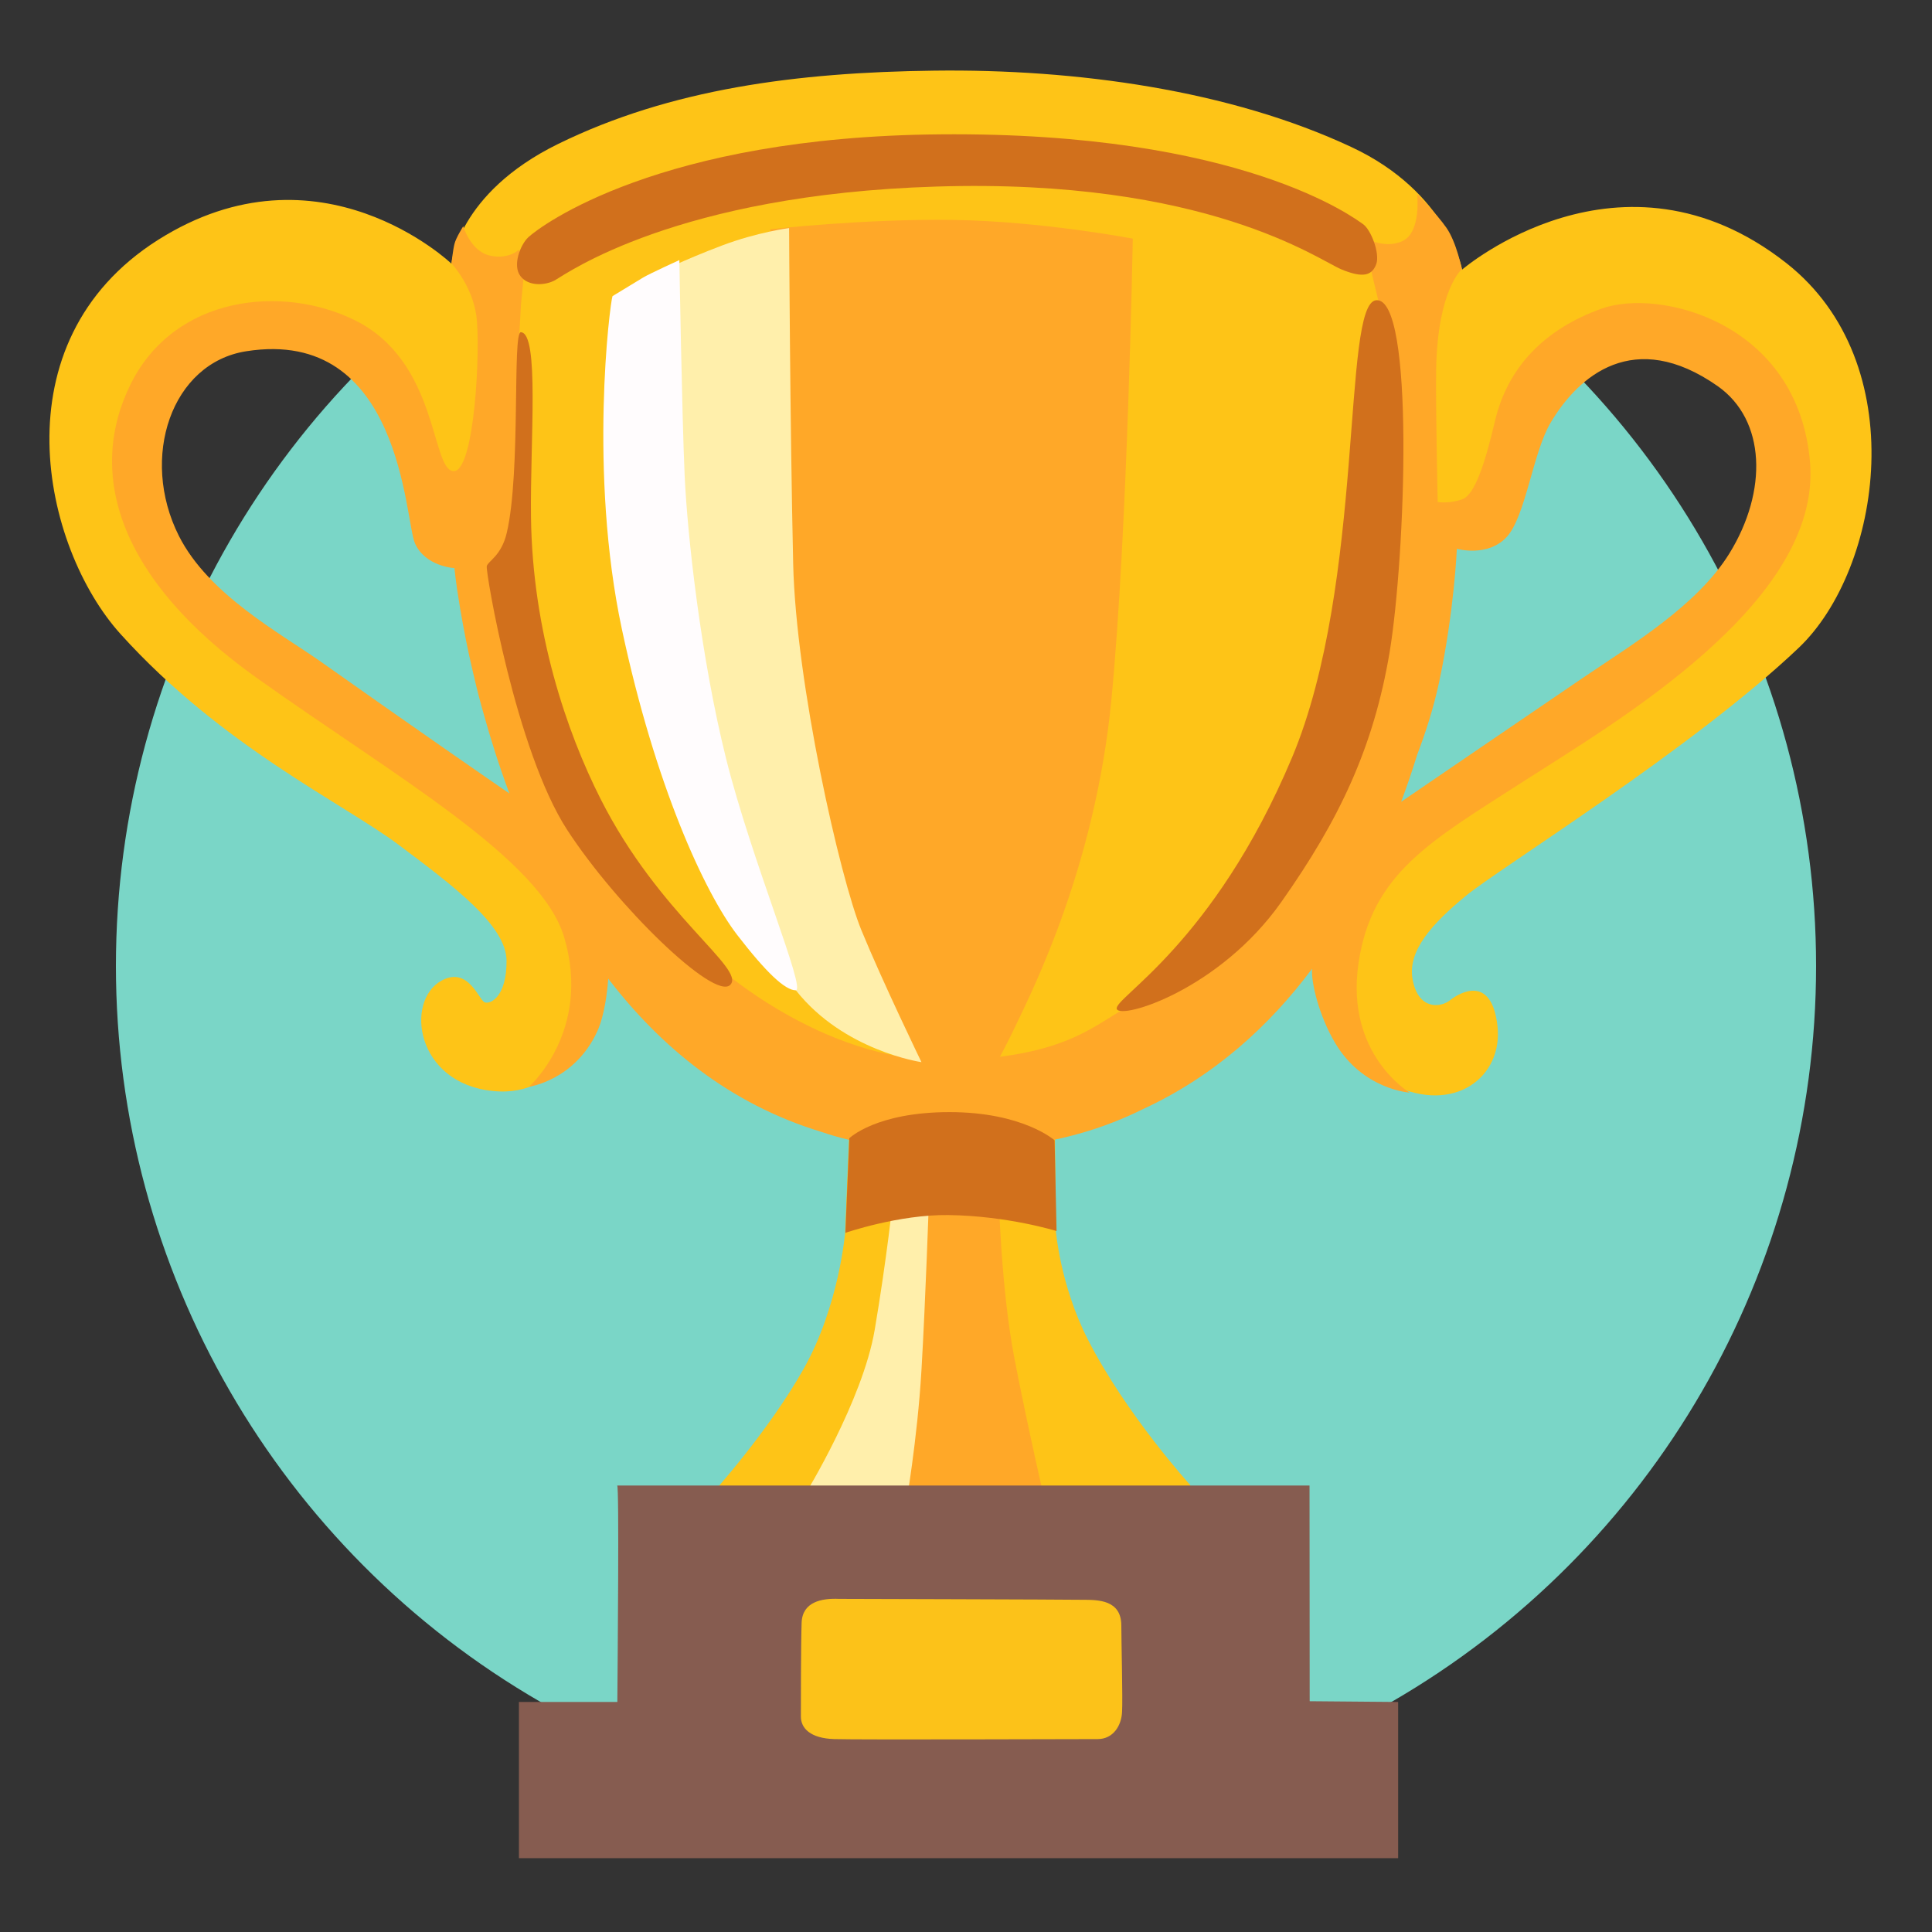 <svg width="99" height="99" viewBox="0 0 99 99" fill="none" xmlns="http://www.w3.org/2000/svg">
<rect x="0" y="0" width="99" height="99" fill="#333333" stroke="none"/>
<circle cx="49.5" cy="49.5" r="43.56" fill="#7AD6C7"/>
<path d="M75.116 45.904C76.833 44.488 86.749 38.355 92.178 33.188C96.417 29.151 98.056 18.609 91.536 13.481C83.059 6.822 74.923 13.814 74.923 13.814C74.923 13.814 74.211 9.861 69.261 7.541C63.027 4.617 55.131 3.527 47.868 3.62C40.83 3.705 34.348 4.556 28.594 7.379C23.443 9.908 23.134 13.512 23.134 13.512C23.134 13.512 16.374 7.054 8.09 12.298C-0.186 17.549 2.189 28.068 6.172 32.484C11.362 38.239 17.596 41.17 20.427 43.289C23.25 45.408 25.957 47.427 25.957 49.245C25.957 51.062 25.152 51.465 24.843 51.364C24.541 51.263 24.008 49.492 22.623 50.25C20.736 51.294 21.308 55.502 25.245 55.904C29.058 56.298 29.785 52.269 29.785 52.269L30.388 48.332L36.645 52.671L43.506 58.325L43.305 63.167C43.305 63.167 43.003 66.902 41.185 70.135C39.368 73.368 36.444 76.594 36.444 76.594L36.352 79.517L61.79 78.914L60.986 76.091C60.986 76.091 57.706 72.487 55.734 68.619C54.326 65.85 54.102 63.058 54.102 63.058L54.04 56.113L67.243 48.023C67.243 48.023 68.658 49.136 68.457 49.539C68.256 49.941 68.209 54.063 71.38 55.595C74.513 57.111 77.034 55.193 76.733 52.563C76.431 49.941 74.815 50.846 74.312 51.248C73.809 51.65 72.695 51.751 72.394 50.235C72.084 48.734 73.399 47.319 75.116 45.904ZM10.124 31.626L7.1 22.422L10.758 17.634L14.858 16.436C14.858 16.436 20.094 20.341 20.279 20.659C20.465 20.976 23.621 27.465 23.621 27.465L27.782 42.531L10.124 31.626ZM69.571 43.73C69.633 43.413 73.477 27.588 73.477 27.588C73.477 27.403 76.184 26.142 76.184 25.887C76.184 25.632 81.103 17.627 81.103 17.627L89.301 17.944L91.003 26.073L86.903 32.817C86.911 32.825 69.509 44.039 69.571 43.73Z" fill="#FEC417"/>
<path d="M92.751 23.698C92.147 16.49 85.016 14.765 82.085 15.809C79.154 16.853 77.251 18.81 76.601 21.594C76.075 23.845 75.549 25.346 74.946 25.578C74.281 25.825 73.67 25.724 73.67 25.724C73.67 25.724 73.562 20.852 73.593 18.887C73.67 14.835 74.907 13.798 74.907 13.798C74.907 13.798 74.644 12.429 74.118 11.671C73.593 10.921 72.618 9.946 72.618 9.946C72.618 9.946 72.842 11.896 71.868 12.352C70.893 12.808 69.841 12.127 69.841 12.127L70.816 16.18C70.816 16.18 69.238 36.383 69.091 36.831C68.944 37.28 63.012 47.566 63.012 47.566C63.012 47.566 59.555 50.799 57.907 51.55C56.252 52.3 54.829 54.257 48.448 54.326C42.067 54.404 36.584 49.368 36.584 49.368L31.1 44.109L27.047 32.167L26.444 20.001L26.699 15.577L26.877 13.729L26.591 12.793C26.591 12.793 26.065 13.319 25.09 13.094C24.116 12.87 23.737 11.594 23.737 11.594C23.737 11.594 23.358 12.197 23.288 12.499C23.211 12.8 23.134 13.496 23.134 13.496C23.134 13.496 24.185 14.602 24.41 16.18C24.634 17.758 24.332 24.294 23.211 24.139C22.082 23.992 22.453 18.508 18.176 16.405C14.471 14.579 8.941 15.128 6.683 19.707C4.432 24.286 6.079 29.692 13.141 34.727C20.202 39.762 27.72 43.993 28.911 48.031C30.334 52.834 27.109 55.688 27.109 55.688C27.109 55.688 29.453 55.363 30.605 52.849C30.976 52.037 31.115 50.853 31.169 50.15C33.838 53.63 37.388 56.577 42.09 58C43.869 58.611 45.873 58.92 48.657 58.92C49.059 58.92 49.454 58.905 49.848 58.889C53.104 58.773 55.889 58.163 58.588 56.825C62.231 55.138 65.054 52.563 67.235 49.639C67.173 50.335 67.598 52.068 68.411 53.437C69.834 55.842 72.239 55.989 72.239 55.989C72.239 55.989 68.936 54.04 69.609 49.384C70.282 44.728 73.361 43.073 78.017 40.072C82.688 37.063 93.346 30.907 92.751 23.698ZM16.451 33.915C14.355 32.438 10.681 30.466 9.165 27.457C7.147 23.443 8.786 18.593 12.623 17.998C20.589 16.745 20.736 26.637 21.262 27.836C21.788 29.035 23.288 29.112 23.288 29.112C23.288 29.112 23.342 29.777 23.559 31.061C23.567 31.1 23.574 31.131 23.574 31.169L23.598 31.286C23.744 32.16 23.953 33.25 24.247 34.495L24.27 34.588C24.433 35.292 24.603 35.957 24.781 36.568C25.137 37.852 25.57 39.236 26.104 40.66C25.33 40.134 20.898 37.063 16.451 33.915ZM88.621 28.354C86.958 31.046 83.593 33.049 81.11 34.735C77.908 36.908 73.144 40.172 71.798 41.085C72.108 40.265 72.378 39.453 72.626 38.656C73.028 37.605 73.453 36.321 73.747 34.936C74.521 31.301 74.652 28.122 74.652 28.122C74.652 28.122 76.23 28.571 77.204 27.519C78.179 26.467 78.543 23.203 79.455 21.664C80.878 19.259 83.732 16.784 88.017 19.785C90.492 21.525 90.585 25.168 88.621 28.354ZM46.808 61.341L51.178 61.287C51.178 61.287 51.294 66.059 51.983 69.617C52.671 73.183 53.592 77.143 53.592 77.143C53.592 77.143 44.689 80.128 44.743 76.911C44.797 73.693 46.12 67.428 46.12 67.428C46.12 67.428 46.925 59.965 46.808 61.341Z" fill="#FFA828"/>
<path d="M39.476 11.748C39.476 11.748 44.341 11.199 48.866 11.269C53.39 11.339 58.047 12.228 58.047 12.228C58.047 12.228 57.776 27.372 56.948 35.872C56.128 44.372 52.911 50.737 52.052 52.54C51.225 54.288 50.621 55.223 50.621 55.223L46.259 54.713L38.718 39.569L39.476 11.748Z" fill="#FFA828"/>
<path d="M33.652 14.015C33.652 14.015 35.021 13.326 37.009 12.576C38.811 11.896 40.435 11.687 40.435 11.687C40.435 11.687 40.482 21.726 40.644 28.888C40.783 34.99 43.042 44.991 44.14 47.667C45.238 50.343 47.218 54.427 47.218 54.427C47.218 54.427 43.235 53.855 40.783 50.745C39.492 49.106 33.451 36.421 33.242 28.06C33.033 19.7 33.853 13.806 33.652 14.015Z" fill="#FFEFAB"/>
<path d="M31.386 15.175C31.247 15.585 30.156 24.224 31.866 32.237C33.575 40.25 36.104 45.733 37.775 47.907C39.26 49.833 40.227 50.745 40.776 50.745C41.325 50.745 38.517 44.101 37.21 38.889C35.911 33.683 35.222 27.442 35.083 24.363C34.944 21.277 34.812 13.326 34.812 13.326C34.812 13.326 33.304 14.015 32.964 14.216C32.624 14.425 31.386 15.175 31.386 15.175Z" fill="#FFFCFD"/>
<path d="M41.255 76.578C41.255 76.578 44.202 71.783 44.821 68.148C45.44 64.512 45.78 61.295 45.78 61.295L47.605 61.372C47.605 61.372 47.427 66.639 47.218 70.205C47.01 73.77 46.398 77.266 46.398 77.266L41.255 76.578Z" fill="#FFEFAB"/>
<path d="M43.521 58.325C43.521 58.325 44.89 56.987 48.657 56.987C52.424 56.987 54.04 58.433 54.04 58.433L54.141 63.082C54.141 63.082 51.635 62.3 48.587 62.262C46.05 62.231 43.32 63.174 43.32 63.174L43.521 58.325ZM27.07 12.159C27.704 11.571 33.784 7.007 48.177 6.884C63.662 6.744 69.47 11.23 69.834 11.478C70.244 11.748 70.723 12.986 70.522 13.535C70.313 14.084 69.903 14.285 68.743 13.806C67.575 13.326 61.821 9.127 47.976 9.56C34.681 9.97 29.043 14.015 28.447 14.355C27.968 14.626 27.078 14.695 26.668 14.146C26.25 13.605 26.66 12.545 27.07 12.159ZM70.522 15.384C68.743 15.523 69.973 29.847 66.206 38.819C62.169 48.417 57.018 51.155 57.227 51.704C57.435 52.253 62.478 50.73 65.657 46.221C68.604 42.044 70.383 38.339 71.21 33.405C72.022 28.47 72.502 15.229 70.522 15.384ZM26.691 17.023C26.243 17 26.699 24.147 25.972 27.287C25.694 28.493 25.013 28.741 24.943 29.012C24.874 29.282 26.436 38.478 29.058 42.516C31.595 46.422 36.599 51.287 37.419 50.467C38.239 49.647 33.784 46.901 30.775 40.938C29.043 37.52 27.279 32.368 27.209 26.475C27.163 22.577 27.65 17.078 26.691 17.023Z" fill="#D1701C"/>
<path d="M67.111 87.174L67.103 76.122H31.626C31.734 76.122 31.649 85.109 31.634 87.213H26.591V95.218H71.644V87.213L67.111 87.174Z" fill="#865C50"/>
<path d="M42.995 81.93C42.121 81.892 41.116 82.07 41.077 83.152C41.039 84.235 41.039 87.368 41.039 87.963C41.039 88.559 41.526 89.077 42.748 89.115C43.97 89.154 55.44 89.115 56.244 89.115C57.049 89.115 57.466 88.419 57.497 87.723C57.536 87.027 57.459 84.096 57.459 83.299C57.459 81.977 56.275 81.977 55.471 81.977C54.605 81.961 42.995 81.93 42.995 81.93Z" fill="#FCC219"/>
</svg>
